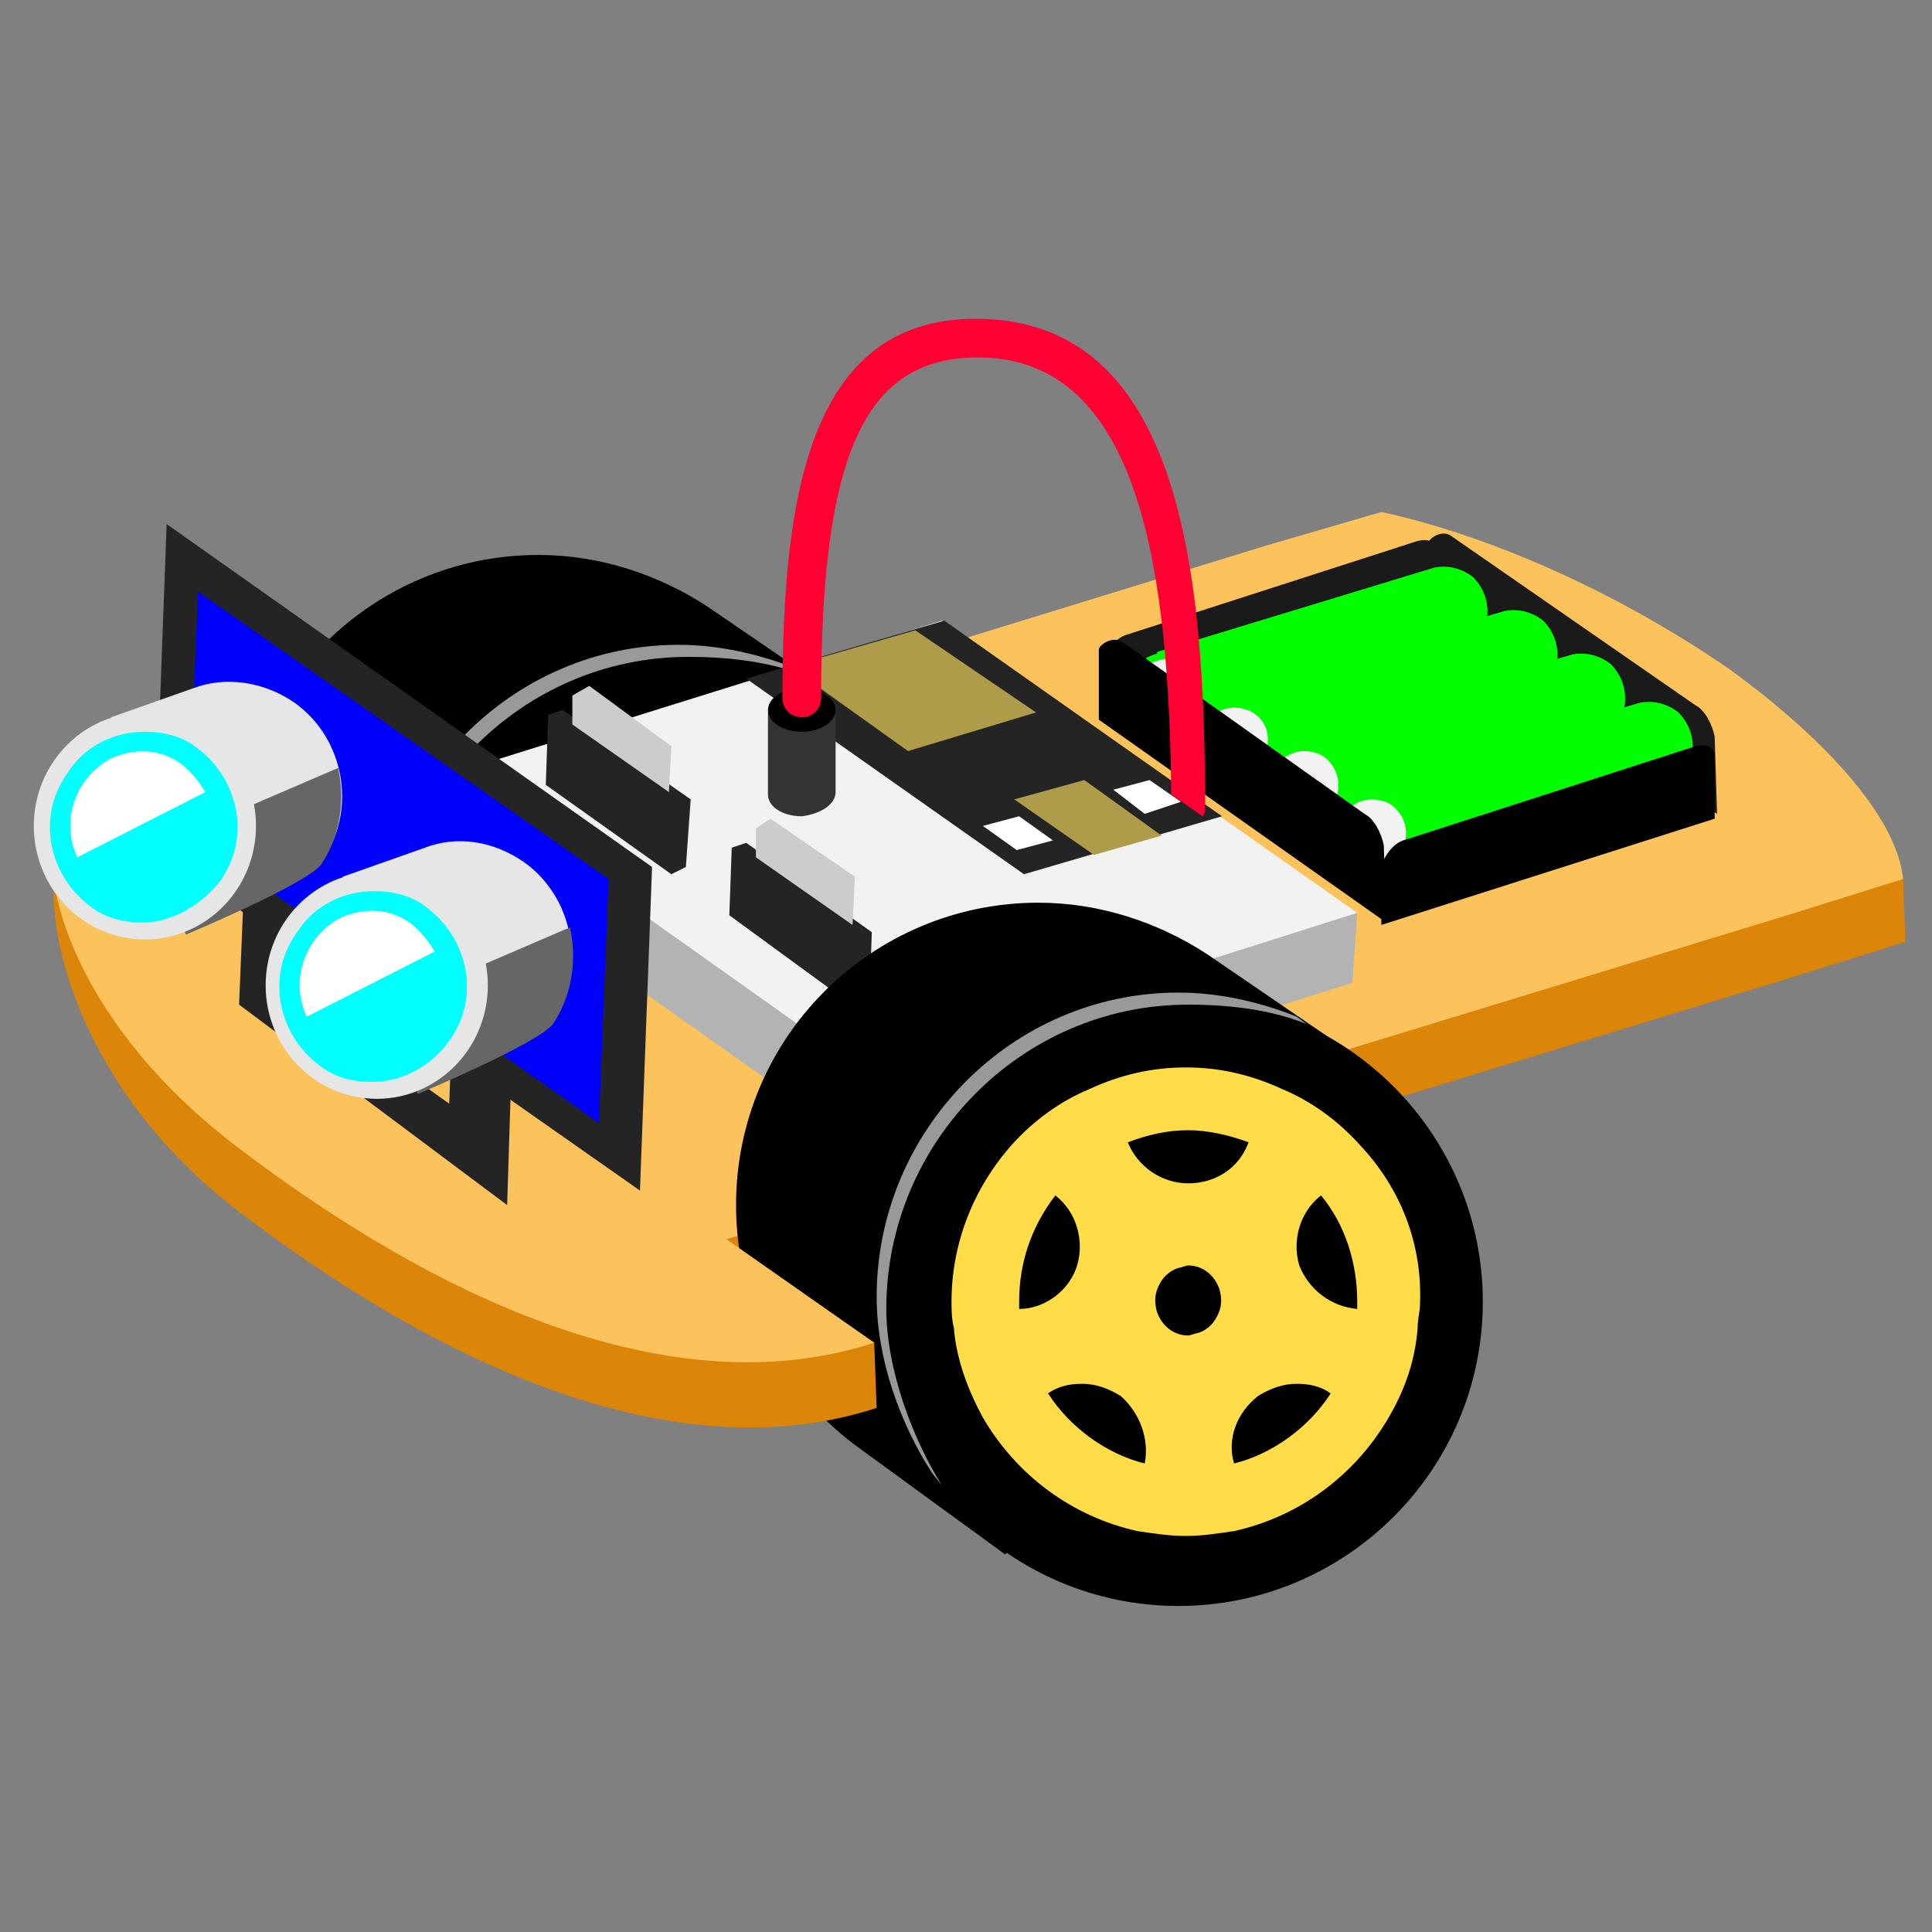 <?xml version="1.0" encoding="utf-8"?>
<!-- Generator: Adobe Illustrator 23.0.3, SVG Export Plug-In . SVG Version: 6.00 Build 0)  -->
<svg version="1.1" id="レイヤー_1" xmlns="http://www.w3.org/2000/svg" xmlns:xlink="http://www.w3.org/1999/xlink" x="0px"
	 y="0px" width="80px" height="80px" viewBox="0 0 80 80" style="enable-background:new 0 0 80 80;" xml:space="preserve">
<rect x="0" y="0" width="80" height="80" fill="#808080" stroke="none"/>
<style type="text/css">
	.st0{stroke:#000000;stroke-width:0.243;stroke-miterlimit:10;}
	.st1{fill:#999999;}
	.st2{fill:#DB8509;}
	.st3{fill:#FCC25B;}
	.st4{fill:#1A1A1A;}
	.st5{fill:#00FF00;}
	.st6{fill:#F2F2F2;}
	.st7{fill:#B3B3B3;}
	.st8{fill:#242424;}
	.st9{fill:#FFF6D2;}
	.st10{fill:#AF9C4A;}
	.st11{fill:#FFFFFF;}
	.st12{fill:#4B4B4B;}
	.st13{fill:#CCCCCC;}
	.st14{fill:#333333;}
	.st15{fill:#FF0033;}
	.st16{fill:#FFDC48;}
	.st17{fill:#666666;}
	.st18{fill:#4D4D4D;}
	.st19{fill:#0000FF;}
	.st20{fill:#E6E6E6;}
	.st21{fill:#00FFFF;}
</style>
<g>
	<g>
		<path class="st0" d="M35.2,29.3l-6-4.1c-2-1.3-4.4-2.1-6.9-2.1c-6.8,0-12.4,5.5-12.4,12.4c0,4.1,2,7.8,5.1,10l5.9,4.3l1.3-1.9
			c6.8,0,12.3-5.5,12.3-12.4c0-1.5-0.3-2.9-0.7-4.2L35.2,29.3z"/>
	</g>
	<g>
		<path d="M28.1,26.9c-6.9,0-12.6,5.6-12.6,12.6c0,6.9,5.6,12.6,12.6,12.6c6.9,0,12.6-5.6,12.6-12.6C40.7,32.5,35,26.9,28.1,26.9z"
			/>
	</g>
	<g>
		<path class="st1" d="M18.3,47.1c-1.2-1.9-2.3-4.8-2.3-7.3c0-6.9,5.6-12.6,12.5-12.6c1.7,0,3.4,0.2,4.9,0.8l-0.4-0.3
			c-1.5-0.6-3.2-1-4.9-1c-6.9,0-12.5,5.7-12.5,12.6c0,2.6,1,5.3,2.3,7.3L18.3,47.1z"/>
		<path class="st1" d="M32.9,27.8"/>
	</g>
</g>
<path class="st2" d="M29.9,54l44.2-13.5l4.8-1.5c0-0.1-0.1-2.5-0.1-2.7c-0.5-2.3-3-4.8-7.2-7.7c-4.5-3.1-9.8-5.5-14.4-6.5l-4.8,1.4
	L8.2,37.2L29.9,54z"/>
<path class="st3" d="M29.8,51.4L74,37.9l4.8-1.5c-0.2-2.3-2.8-5.5-7.2-8.7c-4.5-3.1-9.8-5.5-14.4-6.5l-4.8,1.4L8.2,36.2L29.8,51.4z"
	/>
<path class="st4" d="M71,30.5c-0.1-0.5-0.4-1.1-0.8-1.3l-10.1-7c-0.4-0.3-1,0.1-1,0.4c0,0,0,0.7,0,0.8l0,2.1l12,8.2L71,30.5L71,30.5
	z"/>
<path class="st4" d="M59.5,22.7c-0.1-0.3-0.4-0.4-0.8-0.3l-12.1,3.9c-0.3,0.1-0.6,0.4-0.8,0.8l-0.1,0.4c0,0,0,0.1,0,0.1l0,0.6
	c0,0,0,0.1,0,0.1l0,1.5l13.8-4.4L59.5,22.7z"/>
<polygon class="st4" points="70.6,31.5 56.6,36 45.8,28.3 59.8,23.8 "/>
<path class="st5" d="M48.8,30.6c0,0,12.2-3.8,12.4-4.1c0.6-0.8,0.5-1.9-0.2-2.6c-0.5-0.4-1.1-0.5-1.6-0.4L47.9,27l0.1,0.3
	c-0.6,0.8-0.5,1.9,0.2,2.6c0.2,0.1,0.4,0.2,0.5,0.3L48.8,30.6z"/>
<ellipse transform="matrix(0.639 -0.77 0.77 0.639 -4.695 47.603)" class="st5" cx="48.3" cy="28.8" rx="1.8" ry="1.8"/>
<g>
	<path class="st6" d="M48.3,30.2c-0.3,0-0.7-0.1-0.9-0.3c-0.3-0.2-0.5-0.6-0.5-1c0-0.4,0.1-0.8,0.3-1.1c0.3-0.3,0.7-0.5,1.1-0.5
		c0.3,0,0.7,0.1,0.9,0.3c0.3,0.2,0.5,0.6,0.5,1c0,0.4-0.1,0.8-0.3,1.1C49.2,30.1,48.8,30.2,48.3,30.2z"/>
</g>
<path class="st5" d="M51.7,32.4c0,0,12.2-3.8,12.4-4.1c0.6-0.8,0.5-1.9-0.2-2.6c-0.5-0.4-1.1-0.5-1.6-0.4l-11.5,3.4l0.1,0.3
	c-0.6,0.8-0.5,1.9,0.2,2.6c0.2,0.1,0.4,0.2,0.5,0.3L51.7,32.4z"/>
<ellipse transform="matrix(0.639 -0.77 0.77 0.639 -5.08 50.427)" class="st5" cx="51.1" cy="30.6" rx="1.8" ry="1.8"/>
<g>
	<path class="st6" d="M51.1,32.1c-0.3,0-0.7-0.1-0.9-0.3c-0.6-0.5-0.7-1.4-0.2-2c0.3-0.3,0.7-0.5,1.1-0.5c0.3,0,0.7,0.1,0.9,0.3
		c0.3,0.2,0.5,0.6,0.5,1c0,0.4-0.1,0.8-0.3,1.1C52,31.9,51.6,32.1,51.1,32.1z"/>
</g>
<path class="st5" d="M54.5,34.2c0,0,12.2-3.8,12.4-4.1c0.6-0.8,0.5-1.9-0.2-2.6c-0.5-0.4-1.1-0.5-1.6-0.4l-11.5,3.4l0.1,0.3
	c-0.6,0.8-0.5,1.9,0.2,2.6c0.2,0.1,0.4,0.2,0.5,0.3L54.5,34.2z"/>
<ellipse transform="matrix(0.639 -0.77 0.77 0.639 -5.465 53.252)" class="st5" cx="54" cy="32.4" rx="1.8" ry="1.8"/>
<g>
	<path class="st6" d="M54,33.9c-0.3,0-0.7-0.1-0.9-0.3c-0.6-0.5-0.7-1.4-0.2-2c0.3-0.3,0.7-0.5,1.1-0.5c0.3,0,0.7,0.1,0.9,0.3
		c0.6,0.5,0.7,1.4,0.2,2C54.8,33.7,54.4,33.9,54,33.9z"/>
</g>
<path class="st5" d="M57.3,36.2c0,0,12.2-3.8,12.4-4.1c0.6-0.8,0.5-1.9-0.2-2.6c-0.5-0.4-1.1-0.5-1.6-0.4l-11.5,3.4l0.1,0.3
	c-0.6,0.8-0.5,1.9,0.2,2.6c0.2,0.1,0.4,0.2,0.5,0.3L57.3,36.2z"/>
<ellipse transform="matrix(0.639 -0.77 0.77 0.639 -5.972 56.135)" class="st5" cx="56.8" cy="34.4" rx="1.8" ry="1.8"/>
<g>
	<path class="st6" d="M56.8,35.9c-0.3,0-0.7-0.1-0.9-0.3c-0.6-0.5-0.7-1.4-0.2-2c0.3-0.3,0.7-0.5,1.1-0.5c0.3,0,0.7,0.1,0.9,0.3
		c0.6,0.5,0.7,1.4,0.2,2C57.6,35.7,57.2,35.9,56.8,35.9z"/>
</g>
<path d="M71,31.2c-0.1-0.3-0.4-0.4-0.8-0.3l-12.1,3.9c-0.3,0.1-0.6,0.4-0.8,0.8l-0.1,0.4c0,0,0,0.1,0,0.1l0,0.6c0,0,0,0.1,0,0.1
	l0,1.5l13.8-4.4L71,31.2z"/>
<path d="M57.3,35c-0.1-0.5-0.4-1.1-0.8-1.3l-10-7.1c-0.4-0.3-1,0.1-1,0.3c0,0,0,0.7,0,0.8l0,2.1l11.9,8.4L57.3,35L57.3,35z"/>
<g>
	<polygon class="st7" points="56,40.7 35.3,47.2 18.3,35.2 18.5,32.1 56.2,37.8 	"/>
	<g>
		<polygon class="st6" points="56.2,37.8 35.7,44.3 18.5,32.1 39,25.7 		"/>
	</g>
	<g>
		<polygon class="st8" points="42.4,36.2 30.9,28.1 39.1,25.7 50.6,33.8 		"/>
		<path class="st9" d="M43.5,33.3"/>
		<polygon class="st10" points="42,33.1 45.3,35.4 48.1,34.6 44.9,32.3 		"/>
		<polygon class="st11" points="47.4,33.7 46.1,32.7 47.6,32.3 48.9,33.2 		"/>
		<polygon class="st11" points="42.1,35.2 40.7,34.2 42.2,33.8 43.6,34.8 		"/>
		<polygon class="st10" points="37.6,31.1 32.7,27.6 37.9,26.1 42.9,29.5 		"/>
	</g>
</g>
<path class="st12" d="M12.8,42.5"/>
<g>
	<polygon class="st8" points="36,41.4 35.4,41.7 30.3,35.1 30.9,34.9 36.1,38.6 	"/>
	<polygon class="st8" points="35.4,41.7 30.2,37.9 30.3,35.1 35.6,38.8 	"/>
	<polygon class="st13" points="35.3,38.3 31.3,35.5 31.3,34.3 31.9,33.9 35.4,36.3 	"/>
</g>
<g>
	<polygon class="st8" points="28.4,35.9 27.8,36.2 22.7,29.6 23.3,29.4 28.6,33.1 	"/>
	<polygon class="st8" points="27.8,36.2 22.6,32.5 22.7,29.6 28,33.3 	"/>
	<polygon class="st13" points="27.7,32.8 23.7,30 23.7,28.8 24.4,28.4 27.8,30.9 	"/>
</g>
<g>
	<path class="st14" d="M34.6,32.8v-3.3h-2.8v3.3c0,0,0,0.1,0,0.1c0,0.5,0.6,0.9,1.4,0.9C34,33.7,34.6,33.3,34.6,32.8
		C34.6,32.8,34.6,32.8,34.6,32.8z"/>
	<ellipse cx="33.2" cy="29.4" rx="1.4" ry="0.9"/>
</g>
<path class="st15" d="M48.5,32.9c-0.1-9-1.2-18.1-8-18.1c-4.7,0-6.5,4-6.5,14.1c0,0.4-0.3,0.8-0.8,0.8c-0.4,0-0.8-0.3-0.8-0.8
	c0-8.1,1-15.7,8-15.7c8.4,0,9.5,10.2,9.5,20.2c0,0.1,0,0.3-0.1,0.4L48.5,32.9z"/>
<g>
	<g>
		<path class="st0" d="M55.9,43.7l-6-4.1c-2-1.3-4.4-2.1-6.9-2.1c-6.8,0-12.4,5.5-12.4,12.4c0,4.1,2,7.8,5.1,10l5.9,4.3l1.3-1.9
			c6.8,0,12.3-5.5,12.3-12.4c0-1.5-0.3-2.9-0.7-4.2L55.9,43.7z"/>
	</g>
	<g>
		<path d="M48.8,41.3c-6.9,0-12.6,5.6-12.6,12.6c0,6.9,5.6,12.6,12.6,12.6c6.9,0,12.6-5.6,12.6-12.6C61.4,47,55.8,41.3,48.8,41.3z"
			/>
	</g>
	<path class="st16" d="M56.3,47.4c-0.9-1-2-1.8-3.2-2.3c-1.3-0.6-2.6-0.9-4-0.9c-1.4,0-2.7,0.3-4,0.9c-1.2,0.5-2.3,1.3-3.2,2.3
		c-1.6,1.8-2.5,4.1-2.5,6.5c0,0.3,0,0.7,0.1,1.1c0.1,1.3,0.6,2.6,1.2,3.7c1.4,2.4,3.7,4.1,6.4,4.7c0.7,0.1,1.3,0.2,2,0.2
		c0.7,0,1.3-0.1,2-0.2c2.7-0.6,5-2.3,6.4-4.7c0.7-1.2,1.1-2.4,1.2-3.7c0-0.4,0.1-0.7,0.1-1C58.9,51.5,58,49.2,56.3,47.4z M54.7,49.5
		c1,1.2,1.5,2.8,1.5,4.4c0,0.1,0,0.2,0,0.3c-1.1-0.1-2-0.8-2.4-1.8C53.5,51.4,53.8,50.2,54.7,49.5z M47.4,60.6
		c-1.6-0.4-3.1-1.5-4-2.9c0.4-0.3,0.9-0.4,1.4-0.4c0.6,0,1.1,0.2,1.6,0.5C47.2,58.5,47.6,59.6,47.4,60.6z M49.2,49
		c-1.1,0-2.1-0.7-2.5-1.7c0.8-0.3,1.6-0.5,2.5-0.5c0.8,0,1.7,0.2,2.5,0.5C51.3,48.4,50.3,49,49.2,49z M47.9,54.3
		c-0.1-0.4-0.1-0.7,0.1-1.1s0.5-0.6,0.8-0.7c0.1,0,0.3-0.1,0.4-0.1c0.6,0,1.1,0.4,1.3,1c0.1,0.4,0.1,0.7-0.1,1.1s-0.5,0.6-0.8,0.7
		c-0.1,0-0.3,0.1-0.4,0.1C48.6,55.3,48.1,54.9,47.9,54.3z M52.1,57.8c0.5-0.3,1-0.5,1.6-0.5c0.5,0,1,0.1,1.4,0.4
		c-0.9,1.4-2.4,2.5-4,2.9C50.8,59.6,51.2,58.5,52.1,57.8z M44.6,52.4c-0.3,1-1.3,1.8-2.4,1.8c0-0.1,0-0.2,0-0.3
		c0-1.6,0.5-3.1,1.5-4.4C44.6,50.2,44.9,51.4,44.6,52.4z"/>
	<g>
		<path class="st1" d="M39,61.5c-1.2-1.9-2.3-4.8-2.3-7.3c0-6.9,5.6-12.6,12.5-12.6c1.7,0,3.4,0.2,4.9,0.8l-0.4-0.3
			c-1.5-0.6-3.2-1-4.9-1c-6.9,0-12.5,5.7-12.5,12.6c0,2.6,1,5.3,2.3,7.3L39,61.5z"/>
		<path class="st1" d="M53.6,42.2"/>
	</g>
</g>
<path class="st2" d="M36.3,58.3c-8.3,2.7-18-1.7-26.5-8.2c-8.7-6.7-8.7-16.5-6-16.2l32.4,21.7L36.3,58.3z"/>
<path class="st3" d="M36.2,55.6c-8.3,2.7-18-1.7-26.5-8.2C1,40.7,1,32.5,3.8,32.9L36.2,55.6z"/>
<path class="st17" d="M36.4,56"/>
<polygon class="st8" points="21.4,37.2 10.4,29.4 9.9,41.6 21,49.9 "/>
<polygon class="st3" points="11.7,40.8 11.9,33.4 18.9,38.3 18.6,45.7 "/>
<polygon class="st18" points="12.9,40.2 13.1,35.8 17.6,39 17.5,43.4 "/>
<polygon class="st8" points="26.5,49.3 6.4,35.2 6.9,21.7 27,35.9 "/>
<polygon class="st19" points="24.8,46.5 7.8,34.5 8.2,24.5 25.2,36.4 "/>
<path class="st20" d="M17.2,45.2c0,0,5-2.1,5.6-2.9c1.5-2.1,1-5.1-1.1-6.6c-1.3-0.9-2.8-1.1-4.1-0.6l-3.4,1.2l0.3,0.8
	c-1.5,2.1-0.9,5.1,1.1,6.6c0.4,0.3,0.9,0.6,1.4,0.7L17.2,45.2z"/>
<path class="st17" d="M14.3,42.4c0.3,0.5,0.7,1,1.3,1.4c0.4,0.3,0.9,0.6,1.4,0.7l0.3,0.8c0,0,5-2.1,5.6-2.9c0.8-1.2,1-2.7,0.7-4
	L14.3,42.4z"/>
<ellipse class="st20" cx="15.6" cy="40.8" rx="4.6" ry="4.7"/>
<path class="st21" d="M15.4,44.8c-0.8,0-1.6-0.2-2.2-0.7c-1.7-1.3-2.2-3.7-0.9-5.5c0.7-1.1,1.9-1.7,3.2-1.7c0.8,0,1.6,0.2,2.2,0.7
	c1.7,1.3,2.2,3.7,0.9,5.5C17.9,44.1,16.7,44.8,15.4,44.8z"/>
<path class="st11" d="M12.7,42.1c-0.7-1.5-0.1-3.3,1.4-4.1c0.9-0.4,1.9-0.4,2.7,0.1c0.5,0.3,0.9,0.8,1.2,1.3L12.7,42.1z"/>
<path class="st20" d="M7.7,38.6c0,0,5-2.1,5.6-2.9c1.5-2.1,1-5.1-1.1-6.6C10.9,28.2,9.3,28,8,28.5l-3.4,1.2l0.3,0.8
	c-1.5,2.1-0.9,5.1,1.1,6.6c0.4,0.3,0.9,0.6,1.4,0.7L7.7,38.6z"/>
<path class="st17" d="M4.7,35.8c0.3,0.5,0.7,1,1.3,1.4c0.4,0.3,0.9,0.6,1.4,0.7l0.3,0.8c0,0,5-2.1,5.6-2.9c0.8-1.2,1-2.7,0.7-4
	L4.7,35.8z"/>
<ellipse class="st20" cx="6" cy="34.2" rx="4.6" ry="4.7"/>
<path class="st21" d="M5.9,38.2c-0.8,0-1.6-0.2-2.2-0.7c-1.7-1.3-2.2-3.7-0.9-5.5c0.7-1.1,1.9-1.7,3.2-1.7c0.8,0,1.6,0.2,2.2,0.7
	c1.7,1.3,2.2,3.7,0.9,5.5C8.3,37.5,7.1,38.2,5.9,38.2z"/>
<path class="st11" d="M3.2,35.5c-0.7-1.5-0.1-3.3,1.4-4.1c0.9-0.4,1.9-0.4,2.7,0.1c0.5,0.3,0.9,0.8,1.2,1.3L3.2,35.5z"/>
</svg>
